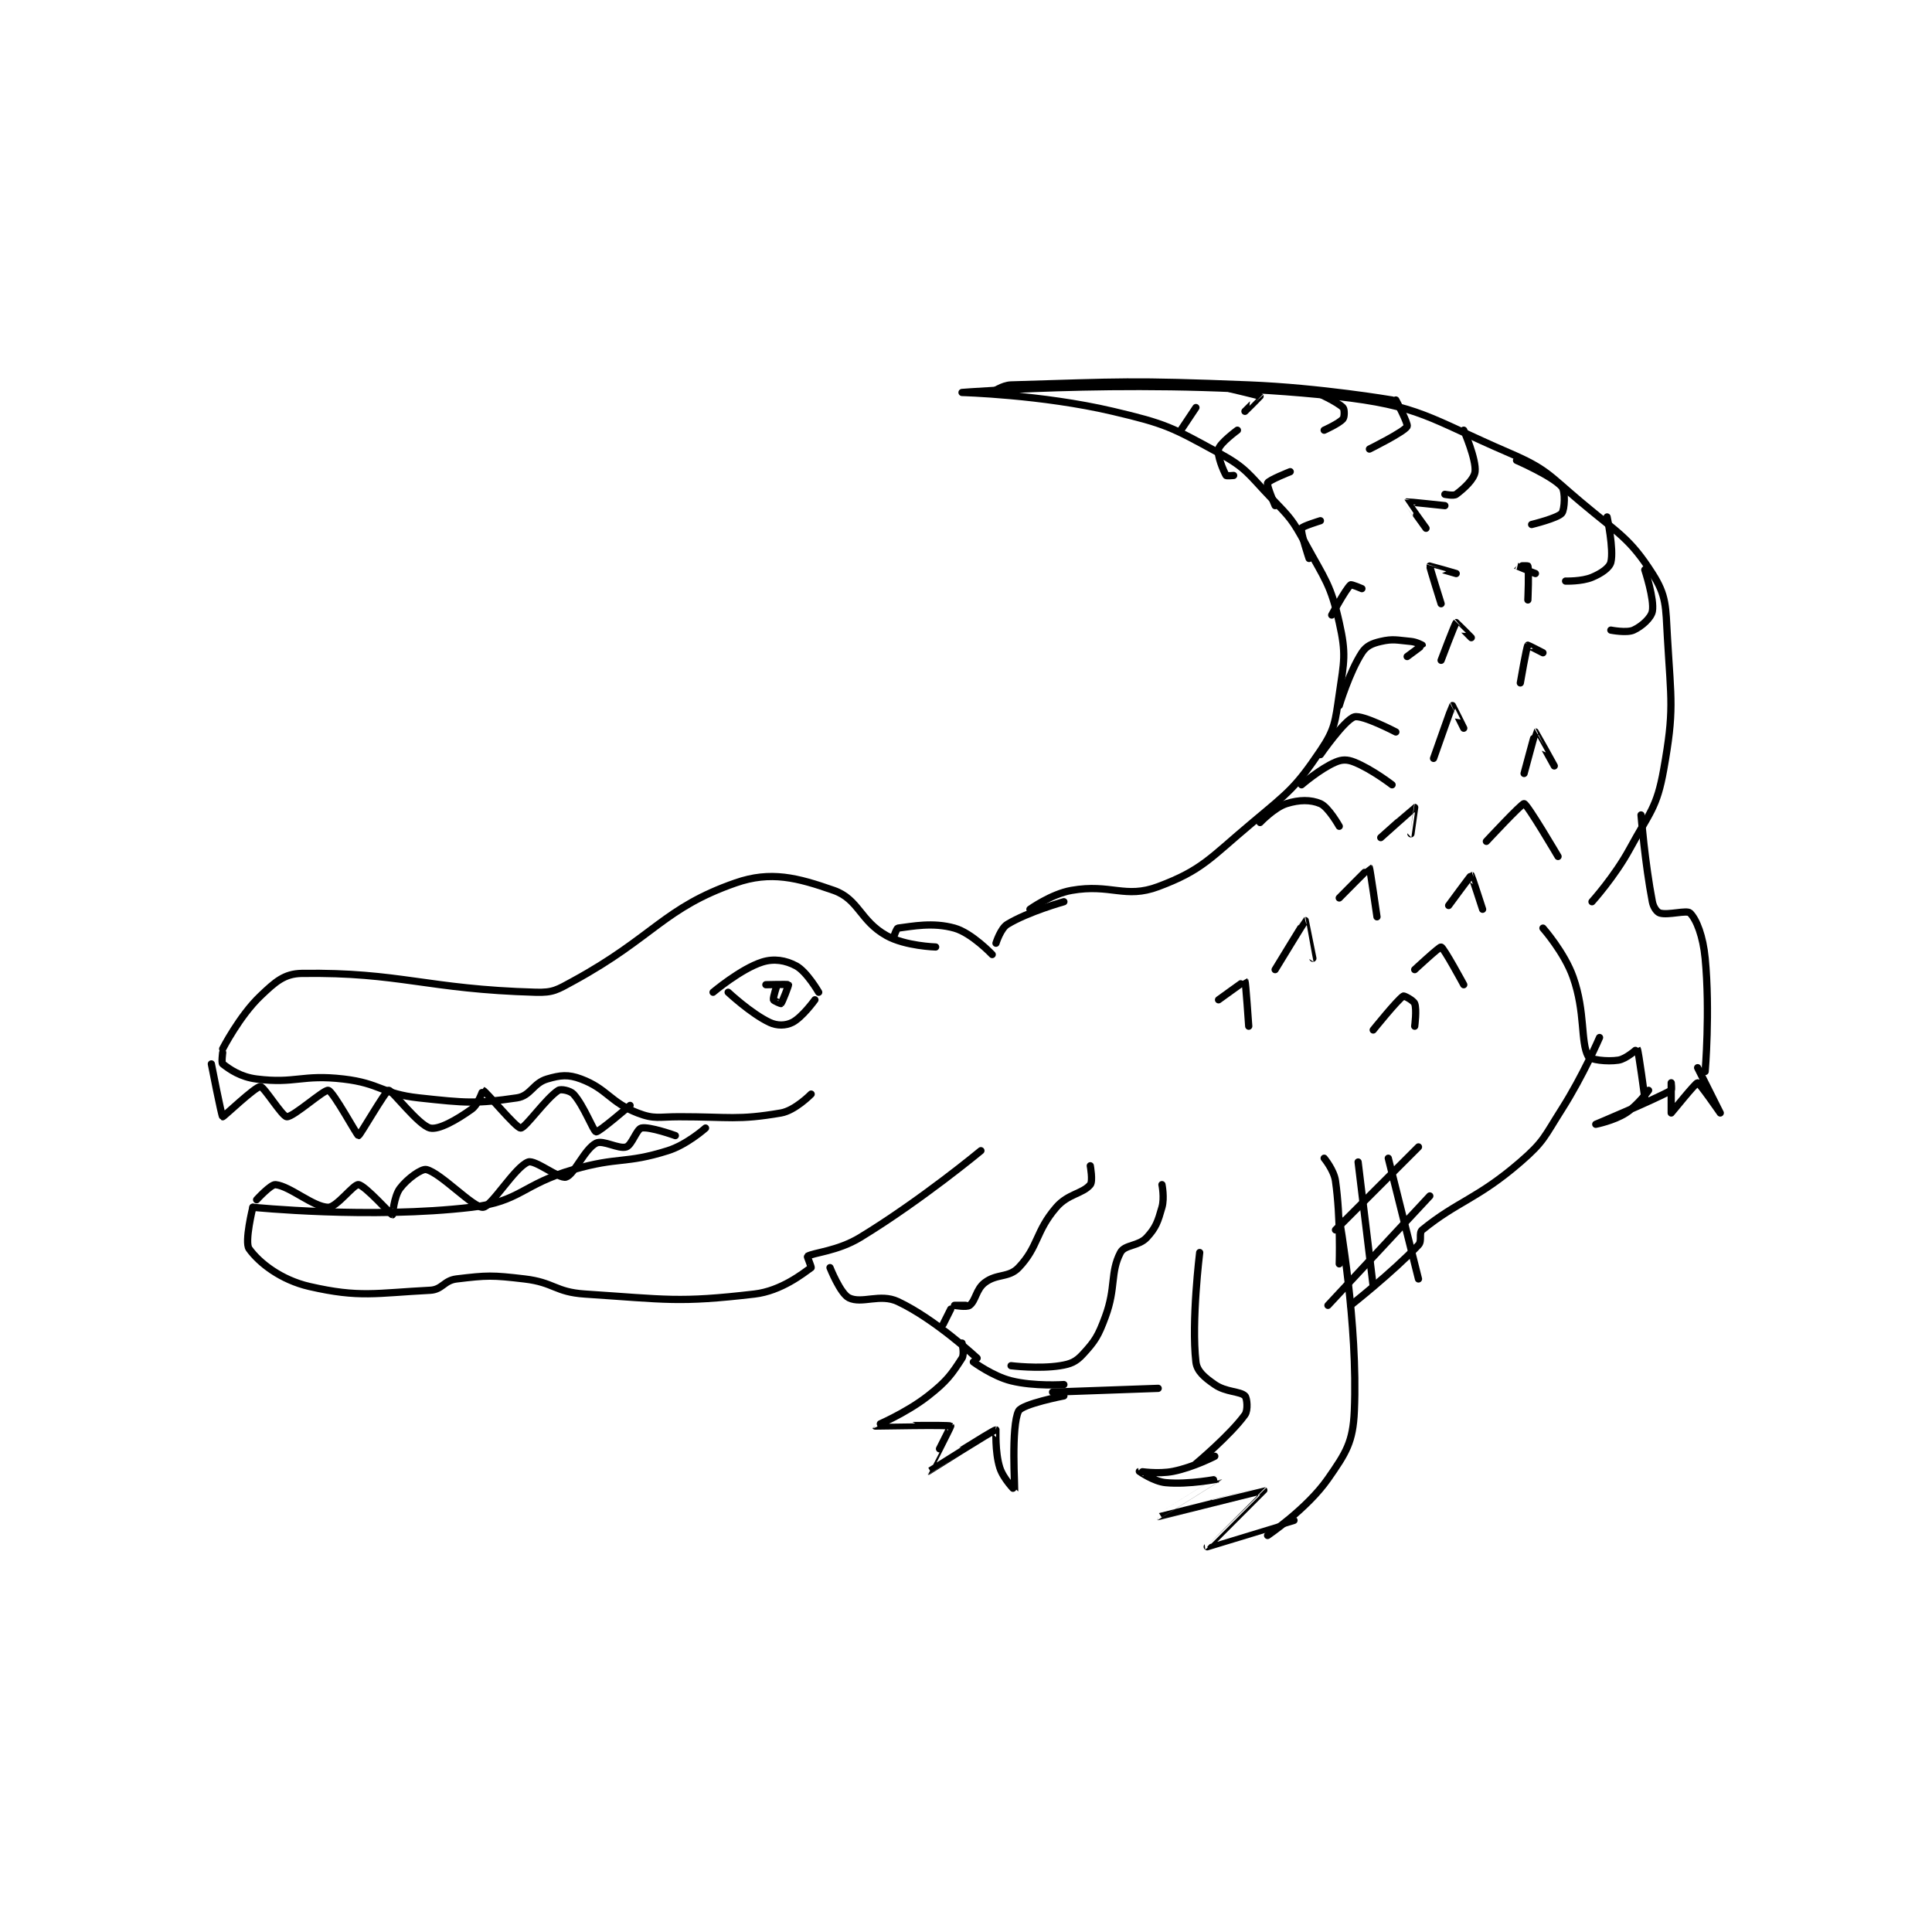 <?xml version="1.0" encoding="utf-8"?>
<!DOCTYPE svg PUBLIC "-//W3C//DTD SVG 1.1//EN" "http://www.w3.org/Graphics/SVG/1.1/DTD/svg11.dtd">
<svg viewBox="0 0 800 800" preserveAspectRatio="xMinYMin meet" xmlns="http://www.w3.org/2000/svg" version="1.1">
<g fill="none" stroke="black" stroke-linecap="round" stroke-linejoin="round" stroke-width="1.92">
<g transform="translate(87.52,159.39) scale(1.562) translate(-22,-12)">
<path id="0" d="M25 188 C25 188 29.479 179.258 35 174 C38.955 170.234 41.328 168.064 46 168 C72.107 167.642 79.041 172.196 108 173 C112.622 173.128 113.661 172.374 118 170 C139.328 158.33 141.913 150.639 161 144 C170.28 140.772 177.292 142.602 187 146 C193.617 148.316 193.977 154.098 201 158 C205.984 160.769 214 161 214 161 "/>
<path id="1" d="M203 158 C203 158 203.678 156.04 204 156 C207.867 155.517 213.246 154.389 219 156 C223.588 157.285 229 163 229 163 "/>
<path id="2" d="M25 189 C25 189 24.641 191.72 25 192 C26.865 193.451 29.718 195.465 34 196 C44.368 197.296 45.99 194.72 57 196 C66.853 197.146 67.149 199.929 77 201 C89.468 202.355 92.136 202.598 103 201 C106.65 200.463 107.279 197.094 111 196 C114.536 194.96 116.597 194.724 120 196 C126.948 198.605 127.739 202.207 135 205 C139.478 206.722 140.545 206 146 206 C159.39 206 161.499 206.972 173 205 C176.749 204.357 181 200 181 200 "/>
<path id="3" d="M153 209 C153 209 148.098 213.398 143 215 C131.603 218.582 130.055 216.523 118 220 C104.375 223.93 104.044 228.465 91 230 C64.149 233.159 33 230 33 230 "/>
<path id="4" d="M33 230 C33 230 30.72 239.207 32 241 C34.667 244.734 40.451 249.27 48 251 C61.301 254.048 65.524 252.742 80 252 C83.241 251.834 83.66 249.401 87 249 C95.169 248.02 96.386 247.987 105 249 C112.882 249.927 113.144 252.485 121 253 C142.74 254.426 145.836 255.352 166 253 C173.087 252.173 178.943 247.469 181 246 C181.118 245.916 179.92 243.049 180 243 C181.615 242.006 188.022 241.639 194 238 C210.134 228.179 226 215 226 215 "/>
<path id="5" d="M230 160 C230 160 231.222 156.087 233 155 C238.481 151.651 248 149 248 149 "/>
<path id="6" d="M239 151 C239 151 244.649 146.944 250 146 C260.438 144.158 264.227 148.29 273 145 C284.775 140.584 286.732 137.434 298 128 C307.739 119.847 309.428 118.715 316 109 C319.875 103.272 319.925 101.311 321 94 C322.298 85.172 322.873 83.326 321 75 C318.73 64.91 317.293 63.703 312 54 C308.546 47.667 308.03 47.248 303 42 C296.802 35.532 296.481 34.097 289 30 C276.627 23.224 275.045 22.305 261 19 C242.094 14.551 221 14 221 14 C221 14 273.276 9.844 320 15 C342.466 17.479 344.757 20.849 366 30 C375.961 34.291 376.389 35.748 385 43 C395.064 51.475 397.954 52.537 404 62 C407.797 67.943 407.521 70.699 408 79 C408.971 95.834 409.835 98.126 407 114 C405.178 124.201 403.302 125.233 398 135 C394.02 142.331 388 149 388 149 "/>
<path id="7" d="M186 246 C186 246 188.715 252.857 191 254 C194.428 255.714 199.252 252.766 204 255 C213.891 259.654 225 270 225 270 "/>
<path id="8" d="M224 271 C224 271 229.101 274.775 234 276 C240.206 277.551 248 277 248 277 "/>
<path id="9" d="M221 266 C221 266 221.691 268.925 221 270 C218.272 274.243 216.958 276.12 212 280 C206.03 284.672 197.997 287.997 198 288 C198.016 288.021 217.56 287.623 218 288 C218.094 288.081 211.986 299.999 212 300 C212.049 300.004 229.258 289.039 230 289 C230.019 288.999 229.699 294.836 231 299 C231.915 301.928 234.993 305.02 235 305 C235.03 304.909 233.96 287.922 236 284 C236.97 282.134 248 280 248 280 "/>
<path id="10" d="M245 279 L273 278 "/>
<path id="11" d="M284 242 C284 242 281.759 260.138 283 271 C283.282 273.471 285.298 275.129 288 277 C290.975 279.06 294.745 278.745 296 280 C296.57 280.57 296.865 283.803 296 285 C292.129 290.36 283 298 283 298 "/>
<path id="12" d="M321 233 C321 233 325.996 261.089 325 284 C324.641 292.251 322.852 295.038 318 302 C312.453 309.958 302 317 302 317 "/>
<path id="13" d="M288 296 C288 296 282.337 298.933 277 300 C272.93 300.814 268.002 299.997 268 300 C267.999 300.001 271.78 302.693 275 303 C281.145 303.585 289.002 301.993 289 302 C288.995 302.022 272.996 311.999 273 312 C273.007 312.002 300.956 304.973 301 305 C301.011 305.007 286 320 286 320 C286.014 320.014 309 313 309 313 "/>
<path id="14" d="M324 256 C324 256 335.113 247.25 342 240 C343.03 238.916 342.018 236.8 343 236 C352.373 228.362 357.633 227.831 369 218 C375.319 212.535 375.322 211.351 380 204 C385.65 195.121 390 185 390 185 "/>
<path id="15" d="M375 156 C375 156 380.676 162.417 383 169 C386.291 178.324 384.918 186.182 387 190 C387.482 190.883 391.94 191.471 395 191 C397.13 190.672 399.989 187.984 400 188 C400.327 188.467 402 201 402 201 "/>
<path id="16" d="M401 126 C401 126 402.034 138.775 404 149 C404.282 150.468 405.196 151.759 406 152 C408.217 152.665 413.134 151.134 414 152 C415.733 153.732 417.445 158.176 418 164 C419.344 178.112 418 194 418 194 "/>
<path id="17" d="M403 199 C403 199 400.182 202.955 397 205 C393.795 207.06 389 208 389 208 C389 208 404.237 201.62 409 199 C409.21 198.885 409 197 409 197 C409 197 409 205 409 205 C409.054 205 415.45 197 416 197 C416.472 197 422 205 422 205 C422 205 416 193 416 193 "/>
<path id="18" d="M155 173 C155 173 162.355 166.796 168 165 C171.153 163.997 174.221 164.518 177 166 C179.837 167.513 183 173 183 173 "/>
<path id="19" d="M159 173 C159 173 165.057 178.674 170 181 C172.009 181.945 174.251 181.874 176 181 C178.623 179.689 182 175 182 175 "/>
<path id="20" d="M169 171 C169 171 174.884 170.855 175 171 C175.082 171.102 173.368 175.632 173 176 C172.947 176.053 171.05 175.249 171 175 C170.865 174.324 172 171 172 171 "/>
<path id="21" d="M22 192 C22 192 24.702 205.863 25 206 C25.199 206.092 33.637 198 35 198 C35.954 198 40.77 205.932 42 206 C43.753 206.097 51.883 198.706 53 199 C54.361 199.358 60.621 211 61 211 C61.379 211 68.171 199.087 69 199 C69.89 198.906 76.929 208.302 80 209 C82.282 209.519 86.991 206.864 91 204 C92.808 202.708 93.933 198.974 94 199 C94.865 199.333 102.75 209 104 209 C105.25 209 110.667 201.143 114 199 C114.681 198.562 117.159 199.075 118 200 C120.802 203.082 123.256 209.851 124 210 C124.707 210.141 133 203 133 203 "/>
<path id="22" d="M34 228 C34 228 37.774 223.871 39 224 C42.918 224.412 49.068 230 53 230 C55.247 230 59.706 223.848 61 224 C62.763 224.207 69.613 231.965 70 232 C70.054 232.005 70.38 227.16 72 225 C73.954 222.395 77.721 219.709 79 220 C82.767 220.856 91.464 230.188 94 230 C96.292 229.83 102.49 219.276 106 218 C107.833 217.333 114.15 222.514 116 222 C118.186 221.393 120.933 214.534 124 213 C125.841 212.08 129.999 214.667 132 214 C133.479 213.507 134.731 209.293 136 209 C138.102 208.515 145 211 145 211 "/>
<path id="23" d="M283 18 L279 24 "/>
<path id="24" d="M229 14 C229 14 231.65 12.069 234 12 C263.262 11.139 265.722 10.761 297 12 C315.945 12.75 335 16 335 16 "/>
<path id="25" d="M294 24 C294 24 289.406 27.377 289 29 C288.578 30.688 290.288 34.753 291 36 C291.1 36.175 293 36 293 36 "/>
<path id="26" d="M308 35 C308 35 302.342 37.229 302 38 C301.691 38.695 304 44 304 44 "/>
<path id="27" d="M316 48 C316 48 311.155 49.483 311 50 C310.672 51.093 313 58 313 58 "/>
<path id="28" d="M327 66 C327 66 324.229 64.799 324 65 C322.705 66.133 319 73 319 73 "/>
<path id="29" d="M339 84 C339 84 342.978 81.087 343 81 C343.001 80.995 341.455 80.132 340 80 C336.234 79.658 335.276 79.244 332 80 C329.669 80.538 328.166 81.199 327 83 C323.658 88.166 321 97 321 97 "/>
<path id="30" d="M316 110 C316 110 322.399 100.78 325 100 C327.124 99.363 336 104 336 104 "/>
<path id="31" d="M311 118 C311 118 315.899 113.758 320 112 C321.772 111.24 323.141 111.256 325 112 C329.61 113.844 335 118 335 118 "/>
<path id="32" d="M300 128 C300 128 303.792 124.002 307 123 C310.372 121.946 313.443 121.904 316 123 C318.151 123.922 321 129 321 129 "/>
<path id="33" d="M292 13 C292 13 299.9 14.85 300 15 C300.018 15.027 296 19 296 19 "/>
<path id="34" d="M315 14 C315 14 320.461 16.461 322 18 C322.42 18.42 322.423 20.492 322 21 C320.99 22.213 317 24 317 24 "/>
<path id="35" d="M336 16 C336 16 339.362 22.328 339 23 C338.235 24.422 329 29 329 29 "/>
<path id="36" d="M354 24 C354 24 357.382 31.753 357 35 C356.764 37.009 354.045 39.467 352 41 C351.354 41.484 349 41 349 41 "/>
<path id="37" d="M368 32 C368 32 377.585 36.183 380 39 C380.978 40.141 380.779 45.026 380 46 C378.954 47.308 372 49 372 49 "/>
<path id="38" d="M392 47 C392 47 393.839 55.646 393 59 C392.625 60.499 390.46 61.975 388 63 C385.263 64.14 381 64 381 64 "/>
<path id="39" d="M402 61 C402 61 404.592 68.841 404 72 C403.669 73.766 401.196 76.002 399 77 C397.189 77.823 393 77 393 77 "/>
<path id="40" d="M222 256 C222 256 219 256 219 256 C219 256 222.226 256.58 223 256 C224.644 254.767 224.697 251.771 227 250 C230.228 247.517 233.38 248.758 236 246 C241.323 240.397 240.435 236.444 246 230 C249.111 226.398 253.021 226.419 255 224 C255.74 223.095 255 219 255 219 "/>
<path id="41" d="M216 261 L218 257 "/>
<path id="42" d="M234 272 C234 272 241.31 272.898 247 272 C249.833 271.553 251.192 270.959 253 269 C256.291 265.435 257.103 264.122 259 259 C261.868 251.255 260.225 247.298 263 242 C264.114 239.873 267.823 240.375 270 238 C272.438 235.34 272.917 233.792 274 230 C274.711 227.512 274 224 274 224 "/>
<path id="43" d="M317 217 C317 217 319.588 220.116 320 223 C321.419 232.935 321 245 321 245 "/>
<path id="44" d="M342 214 L320 236 "/>
<path id="45" d="M345 227 L318 256 "/>
<path id="46" d="M326 218 L330 251 "/>
<path id="47" d="M334 217 L342 249 "/>
<path id="48" d="M289 175 C289 175 295.956 169.961 296 170 C296.194 170.17 297 182 297 182 "/>
<path id="49" d="M304 167 C304 167 311.902 154.029 312 154 C312.008 153.998 314 164 314 164 "/>
<path id="50" d="M321 148 C321 148 328.933 139.967 329 140 C329.142 140.071 331 153 331 153 "/>
<path id="51" d="M332 132 C332 132 340.931 124.009 341 124 C341.013 123.998 340 131 340 131 "/>
<path id="52" d="M346 111 C346 111 350.887 97.113 351 97 C351.018 96.982 354 103 354 103 "/>
<path id="53" d="M330 183 C330 183 336.418 175.007 338 174 C338.199 173.873 340.69 175.172 341 176 C341.596 177.589 341 182 341 182 "/>
<path id="54" d="M341 167 C341 167 347.592 160.875 348 161 C348.719 161.221 354 171 354 171 "/>
<path id="55" d="M350 150 C350 150 355.883 141.987 356 142 C356.092 142.01 359 151 359 151 "/>
<path id="56" d="M360 133 C360 133 369.414 122.877 370 123 C370.887 123.187 379 137 379 137 "/>
<path id="57" d="M370 115 C370 115 372.945 104.014 373 104 C373.026 103.993 378 113 378 113 "/>
<path id="58" d="M369 91 C369 91 370.625 81.5 371 81 C371.033 80.957 375 83 375 83 "/>
<path id="59" d="M348 85 C348 85 351.662 75.254 352 75 C352.029 74.978 356 79 356 79 "/>
<path id="60" d="M348 70 C348 70 344.91 60.18 345 60 C345.016 59.968 352 62 352 62 "/>
<path id="61" d="M371 69 C371 69 371.337 61.013 371 60 C370.962 59.888 367.999 59.999 368 60 C368.002 60.002 373 62 373 62 "/>
<path id="62" d="M344 50 C344 50 338.98 43.024 339 43 C339.052 42.937 349 44 349 44 "/>
</g>
</g>
</svg>
